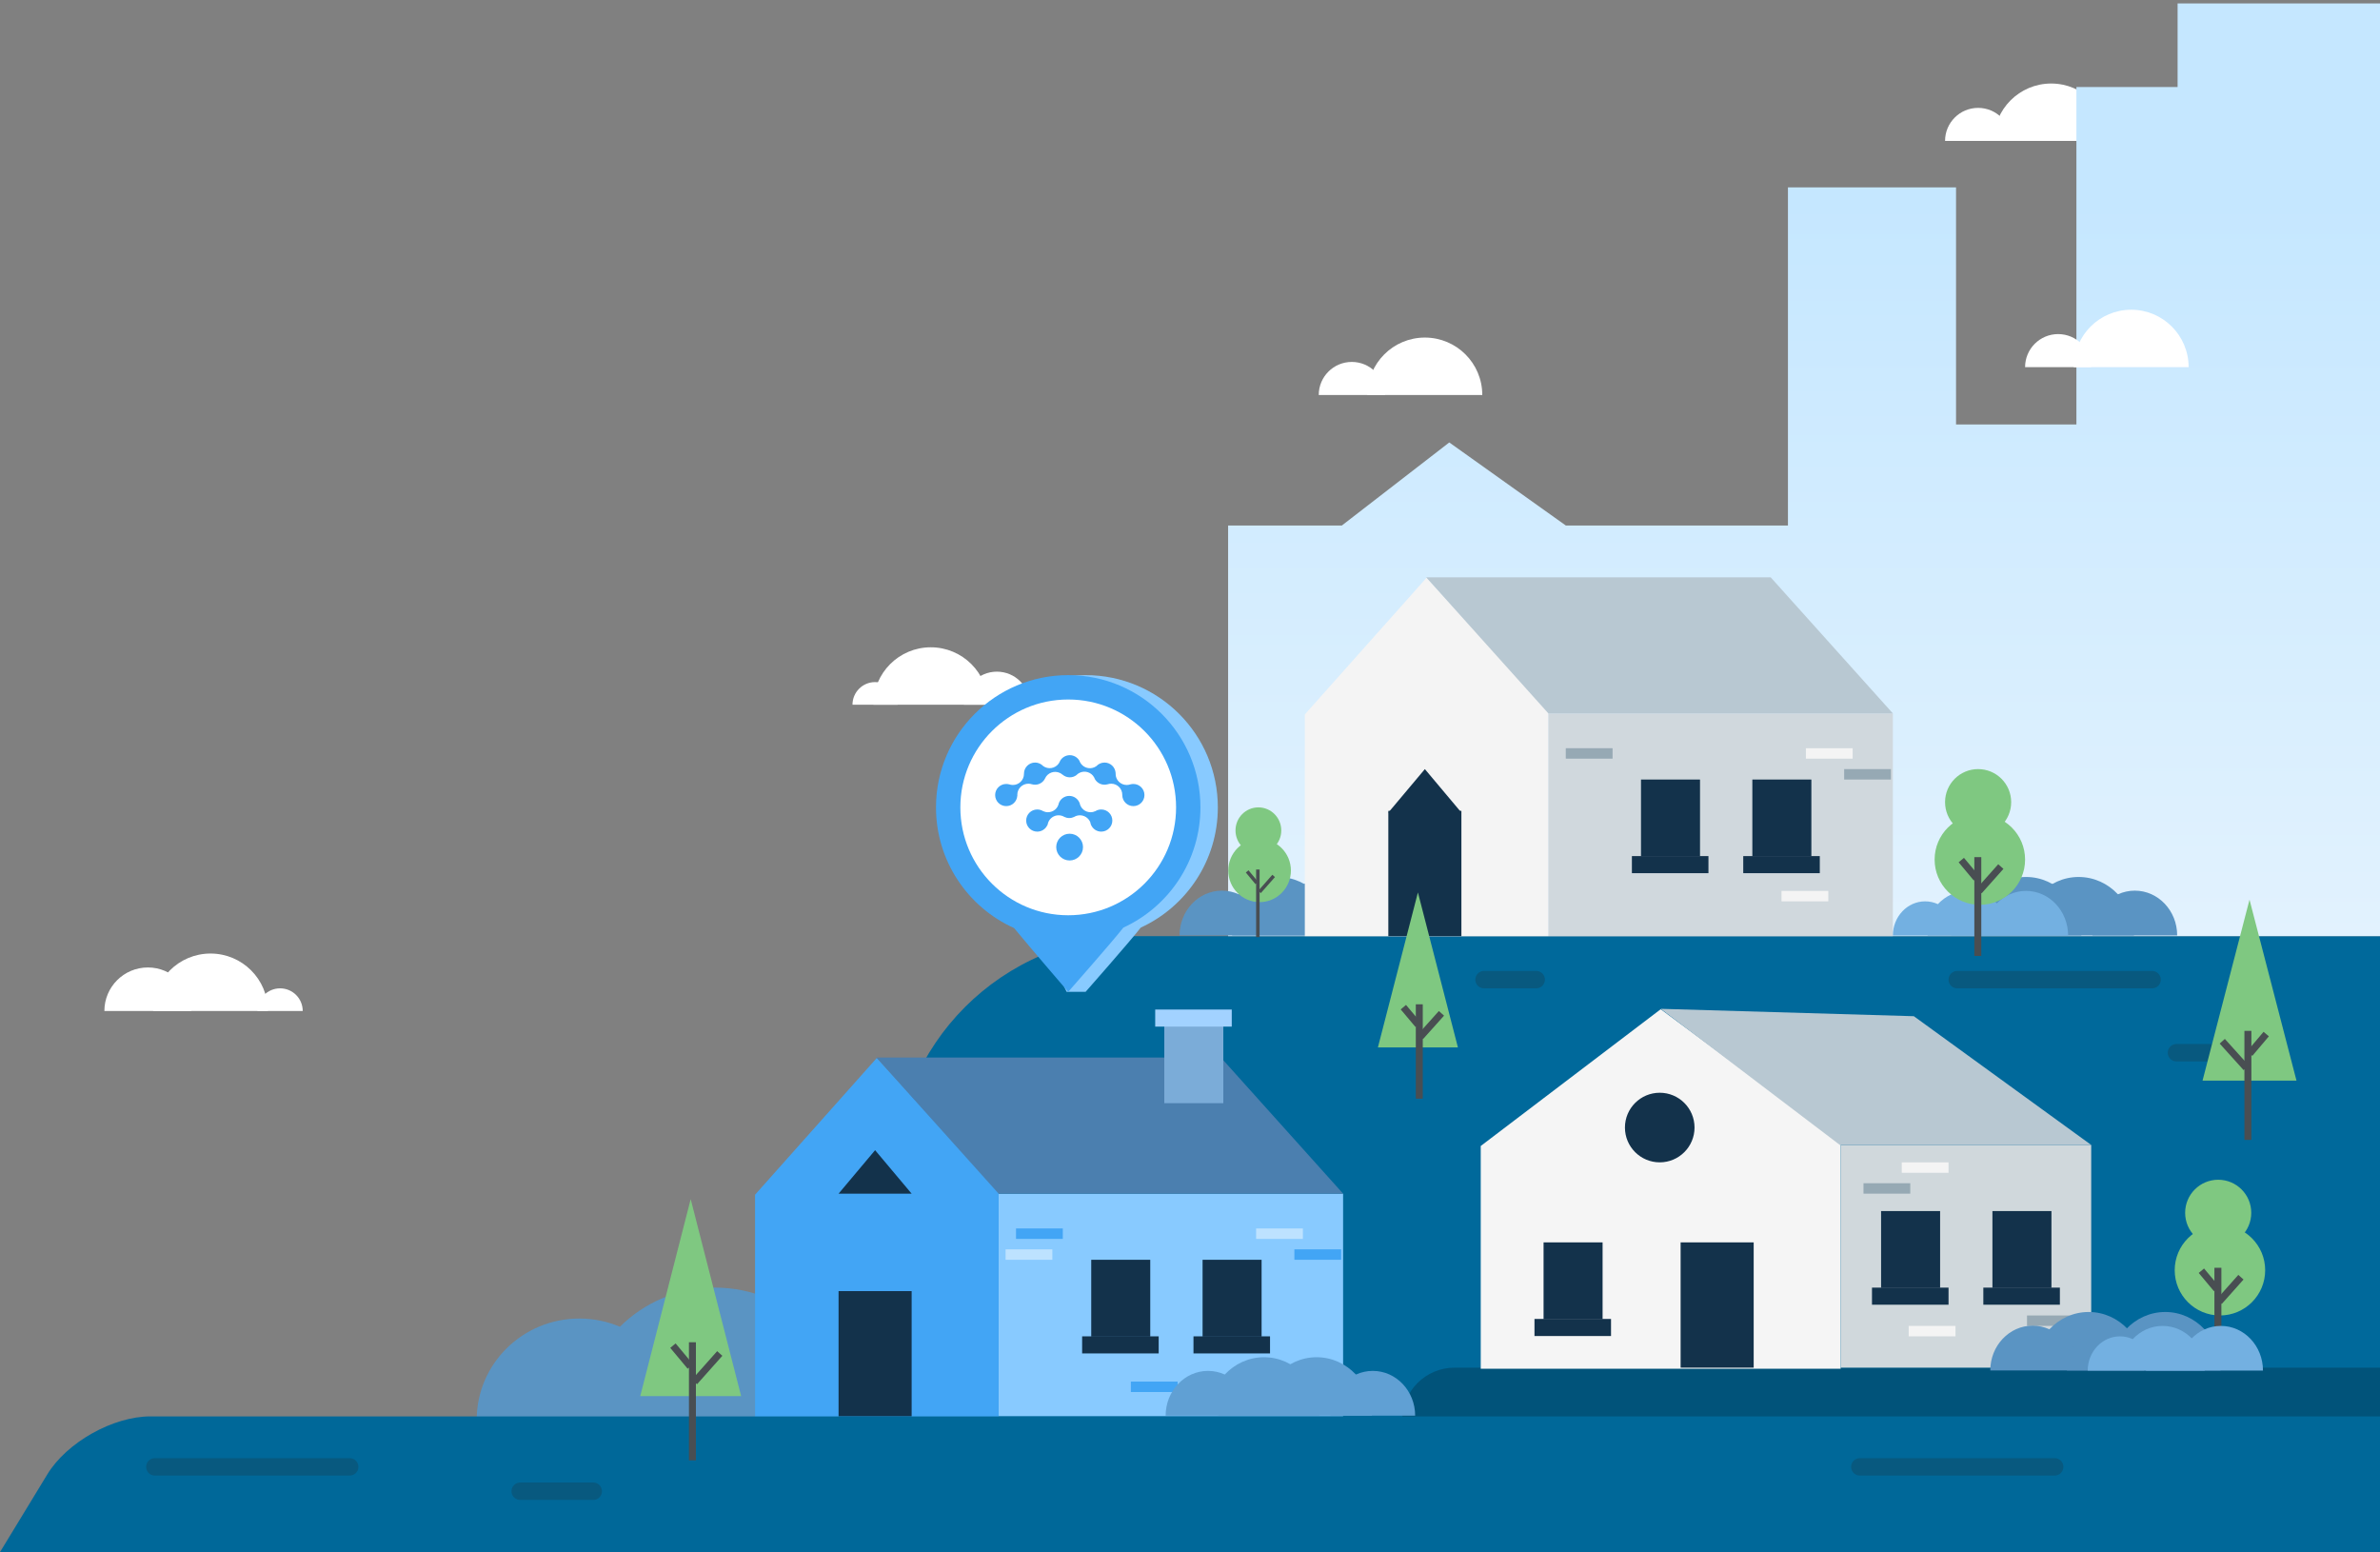 <?xml version="1.0" encoding="UTF-8"?>
<svg width="684px" height="446px" viewBox="0 0 684 446" version="1.1" xmlns="http://www.w3.org/2000/svg" xmlns:xlink="http://www.w3.org/1999/xlink">
    <rect x="0" y="0" width="684" height="446" fill="#808080" stroke="none"/>
    <!-- Generator: Sketch 42 (36781) - http://www.bohemiancoding.com/sketch -->
    <title>hero_image</title>
    <desc>Created with Sketch.</desc>
    <defs>
        <linearGradient x1="45.339%" y1="21.154%" x2="45.339%" y2="100%" id="linearGradient-1">
            <stop stop-color="#C5E7FF" offset="0%"></stop>
            <stop stop-color="#E2F2FE" offset="100%"></stop>
        </linearGradient>
    </defs>
    <g id="Homepage" stroke="none" stroke-width="1" fill="none" fill-rule="evenodd">
        <g id="Homepage-1280" transform="translate(-596, -156)">
            <g id="hero_image" transform="translate(596, 156)">
                <g id="Group-6-Copy-3" transform="translate(559, 24)" fill="#FFFFFF">
                    <path d="M19,16.5 C19,11.253 14.747,7 9.5,7 C4.253,7 0,11.253 0,16.5" id="Oval-4"></path>
                    <path d="M47,16.5 C47,7.387 39.613,0 30.5,0 C21.387,0 14,7.387 14,16.5" id="Oval-4-Copy"></path>
                </g>
                <path d="M257,338.5 C257,300.116 288.117,269 326.496,269 L684,269 L684,408 L257,408 L257,338.5 Z" id="Rectangle-2-Copy-2" fill="#00699B"></path>
                <path d="M403,408 C403,399.716 409.721,393 418.008,393 L684,393 L684,423 L403,423 L403,408 Z" id="Rectangle-2-Copy" fill="#01537A"></path>
                <polygon id="Rectangle-6" fill="url(#linearGradient-1)" points="450 151 513.847 151 513.847 53.844 562.156 53.844 562.156 121.968 596.749 121.968 596.749 25.015 625.828 25.015 625.828 0.988 668.219 0.988 684 0.988 684 151 684 269 352.956 269 352.956 151 385.647 151 416.514 127.139"></polygon>
                <path d="M181.5,408 L137,408 C137,391.919 150.208,378.883 166.5,378.883 C170.641,378.883 174.583,379.725 178.16,381.246 C185.136,374.301 194.809,370 205.5,370 C226.763,370 244,387.013 244,408 L181.5,408 Z" id="Combined-Shape" fill="#5A94C3"></path>
                <g id="Group-2" transform="translate(217, 290)">
                    <polygon id="Rectangle-3" fill="#42A5F5" points="0 53.3 35 14 70 52.3 70 117.3 0 117.3"></polygon>
                    <rect id="Rectangle" fill="#13324B" x="24" y="81" width="21" height="36"></rect>
                    <polygon id="Rectangle-Copy-3" fill="#13324B" points="34.5 40.504 45 53 24 53"></polygon>
                    <rect id="Rectangle-3-Copy" fill="#88CAFF" x="70" y="53" width="99" height="64"></rect>
                    <rect id="Rectangle-Copy-2" fill="#42A5F5" x="75" y="63" width="13.444" height="3"></rect>
                    <rect id="Rectangle-Copy-4" fill="#BDE2FF" x="72" y="69" width="13.444" height="3"></rect>
                    <g id="Group-3" transform="translate(138.5, 86.5) scale(1, -1) translate(-138.5, -86.5) translate(108, 63)">
                        <rect id="Rectangle-Copy-5" fill="#42A5F5" x="47" y="38" width="13.444" height="3"></rect>
                        <rect id="Rectangle-Copy-8" fill="#42A5F5" x="0" y="0" width="13.444" height="3"></rect>
                        <rect id="Rectangle-Copy-6" fill="#BDE2FF" x="36" y="44" width="13.444" height="3"></rect>
                        <rect id="Rectangle-Copy-7" fill="#BDE2FF" x="29" y="3" width="13.444" height="3"></rect>
                    </g>
                    <g id="Group" transform="translate(94, 72)" fill="#13324B">
                        <rect id="Rectangle-Copy" x="2.615" y="0" width="16.962" height="22.091"></rect>
                        <rect id="Rectangle-Copy-2" x="0" y="22" width="22" height="4.909"></rect>
                    </g>
                    <g id="Group-Copy" transform="translate(126, 72)" fill="#13324B">
                        <rect id="Rectangle-Copy" x="2.615" y="0" width="16.962" height="22.091"></rect>
                        <rect id="Rectangle-Copy-2" x="0" y="22" width="22" height="4.909"></rect>
                    </g>
                    <polygon id="Rectangle-3-Copy-2" fill="#4B7FAF" points="34.879 13.886 133.879 13.886 169 53 70 53"></polygon>
                    <g id="Group-Copy-2" transform="translate(126, 13.5) scale(1, -1) translate(-126, -13.5) translate(115, 0)">
                        <rect id="Rectangle-Copy" fill="#7BACD8" x="2.615" y="0" width="16.962" height="22.091"></rect>
                        <rect id="Rectangle-Copy-2" fill="#A2D2FF" x="0" y="22" width="22" height="4.909"></rect>
                    </g>
                </g>
                <g id="Group-4-Copy-2" transform="translate(339, 252)" fill="#5A94C3">
                    <path d="M18.37,16.797 L0,16.797 C0,9.689 5.452,3.926 12.178,3.926 C13.887,3.926 15.514,4.299 16.991,4.971 C19.87,1.901 23.864,0 28.277,0 C37.054,0 44.17,7.52 44.17,16.797 L18.37,16.797 Z" id="Combined-Shape-Copy"></path>
                    <path d="M33.481,16.797 L15.111,16.797 C15.111,9.689 20.563,3.926 27.289,3.926 C28.998,3.926 30.625,4.299 32.102,4.971 C34.982,1.901 38.975,0 43.388,0 C52.165,0 59.281,7.52 59.281,16.797 L33.481,16.797 Z" id="Combined-Shape-Copy-2"></path>
                    <path d="M71.709,16.797 C71.709,9.689 66.257,3.926 59.532,3.926 C52.806,3.926 47.354,9.689 47.354,16.797" id="Combined-Shape-Copy-3"></path>
                </g>
                <g id="Group-6-Copy-4" transform="translate(582, 89)" fill="#FFFFFF">
                    <path d="M19,16.5 C19,11.253 14.747,7 9.5,7 C4.253,7 0,11.253 0,16.5" id="Oval-4"></path>
                    <path d="M47,16.5 C47,7.387 39.613,0 30.5,0 C21.387,0 14,7.387 14,16.5" id="Oval-4-Copy"></path>
                </g>
                <g id="Group-2-Copy-2" transform="translate(375, 165)">
                    <polygon id="Rectangle-3" fill="#F4F4F4" points="0 40.3 35 1 70 39.3 70 104 0 104"></polygon>
                    <rect id="Rectangle" fill="#13324B" x="24" y="68" width="21" height="36"></rect>
                    <polygon id="Rectangle-Copy-3" fill="#13324B" points="34.5 56 45 68.496 24 68.496"></polygon>
                    <rect id="Rectangle-3-Copy" fill="#D0D8DD" x="70" y="40" width="99" height="64"></rect>
                    <rect id="Rectangle-Copy-2" fill="#96A9B4" x="75" y="50" width="13.444" height="3"></rect>
                    <g id="Group-3" transform="translate(153, 72) scale(1, -1) translate(-153, -72) translate(137, 50)">
                        <rect id="Rectangle-Copy-5" fill="#96A9B4" x="18" y="35" width="13.444" height="3"></rect>
                        <rect id="Rectangle-Copy-6" fill="#F4F4F4" x="7" y="41" width="13.444" height="3"></rect>
                        <rect id="Rectangle-Copy-7" fill="#F4F4F4" x="0" y="0" width="13.444" height="3"></rect>
                    </g>
                    <g id="Group" transform="translate(94, 59)" fill="#13324B">
                        <rect id="Rectangle-Copy" x="2.615" y="0" width="16.962" height="22.091"></rect>
                        <rect id="Rectangle-Copy-2" x="0" y="22" width="22" height="4.909"></rect>
                    </g>
                    <g id="Group-Copy" transform="translate(126, 59)" fill="#13324B">
                        <rect id="Rectangle-Copy" x="2.615" y="0" width="16.962" height="22.091"></rect>
                        <rect id="Rectangle-Copy-2" x="0" y="22" width="22" height="4.909"></rect>
                    </g>
                    <polygon id="Rectangle-3-Copy-2" fill="#B8C8D2" points="34.879 0.886 133.879 0.886 169 40 70 40"></polygon>
                </g>
                <g id="Group-4" transform="translate(335, 390)" fill="#60A0D4">
                    <path d="M18.37,16.797 L0,16.797 C0,9.689 5.452,3.926 12.178,3.926 C13.887,3.926 15.514,4.299 16.991,4.971 C19.87,1.901 23.864,0 28.277,0 C37.054,0 44.17,7.52 44.17,16.797 L18.37,16.797 Z" id="Combined-Shape-Copy"></path>
                    <path d="M33.481,16.797 L15.111,16.797 C15.111,9.689 20.563,3.926 27.289,3.926 C28.998,3.926 30.625,4.299 32.102,4.971 C34.982,1.901 38.975,0 43.388,0 C52.165,0 59.281,7.52 59.281,16.797 L33.481,16.797 Z" id="Combined-Shape-Copy-2"></path>
                    <path d="M71.709,16.797 C71.709,9.689 66.257,3.926 59.532,3.926 C52.806,3.926 47.354,9.689 47.354,16.797" id="Combined-Shape-Copy-3"></path>
                </g>
                <g id="Group-4-Copy" transform="translate(554, 252)" fill="#5A94C3">
                    <path d="M18.37,16.797 L0,16.797 C0,9.689 5.452,3.926 12.178,3.926 C13.887,3.926 15.514,4.299 16.991,4.971 C19.87,1.901 23.864,0 28.277,0 C37.054,0 44.17,7.52 44.17,16.797 L18.37,16.797 Z" id="Combined-Shape-Copy"></path>
                    <path d="M33.481,16.797 L15.111,16.797 C15.111,9.689 20.563,3.926 27.289,3.926 C28.998,3.926 30.625,4.299 32.102,4.971 C34.982,1.901 38.975,0 43.388,0 C52.165,0 59.281,7.52 59.281,16.797 L33.481,16.797 Z" id="Combined-Shape-Copy-2"></path>
                    <path d="M71.709,16.797 C71.709,9.689 66.257,3.926 59.532,3.926 C52.806,3.926 47.354,9.689 47.354,16.797" id="Combined-Shape-Copy-3"></path>
                </g>
                <g id="Group-8-Copy-2" transform="translate(396, 256)">
                    <polygon id="Rectangle-7" fill="#7FC881" points="11.5 0.445 23 44.98 0 44.98"></polygon>
                    <path d="M11.897,33.589 L11.897,58.708" id="Line" stroke="#494E52" stroke-width="2" stroke-linecap="square"></path>
                    <path d="M17.601,35.926 L12.883,41.183" id="Line-Copy" stroke="#494E52" stroke-width="2" stroke-linecap="square"></path>
                    <path d="M10.91,34.173 L7.962,37.678" id="Line-Copy-2" stroke="#494E52" stroke-width="2" stroke-linecap="square" transform="translate(9.436, 35.926) scale(1, -1) translate(-9.436, -35.926) "></path>
                </g>
                <g id="Group-2-Copy" transform="translate(425, 289)">
                    <polygon id="Rectangle-3" fill="#F5F5F5" points="0.556 40.3 52.278 1 104 39.3 104 104.3 0.556 104.3"></polygon>
                    <rect id="Rectangle" fill="#13324B" x="58" y="68" width="21" height="36"></rect>
                    <rect id="Rectangle-3-Copy" fill="#D0D8DC" x="104" y="40" width="72" height="64"></rect>
                    <g id="Group-3" transform="translate(140.5, 70) scale(-1, -1) translate(-140.5, -70) translate(110, 45)">
                        <rect id="Rectangle-Copy-5" fill="#96A9B4" x="47" y="41" width="13.444" height="3"></rect>
                        <rect id="Rectangle-Copy-8" fill="#96A9B4" x="0" y="3" width="13.444" height="3"></rect>
                        <rect id="Rectangle-Copy-6" fill="#F4F4F4" x="36" y="47" width="13.444" height="3"></rect>
                        <rect id="Rectangle-Copy-7" fill="#F4F4F4" x="34" y="0" width="13.444" height="3"></rect>
                    </g>
                    <rect id="Rectangle-Copy" fill="#13324B" x="115.615" y="59" width="16.962" height="22.091"></rect>
                    <rect id="Rectangle-Copy-2" fill="#13324B" x="113" y="81" width="22" height="4.909"></rect>
                    <rect id="Rectangle-Copy" fill="#13324B" x="18.615" y="68" width="16.962" height="22.091"></rect>
                    <rect id="Rectangle-Copy-2" fill="#13324B" x="16" y="90" width="22" height="4.909"></rect>
                    <rect id="Rectangle-Copy" fill="#13324B" x="147.615" y="59" width="16.962" height="22.091"></rect>
                    <rect id="Rectangle-Copy-2" fill="#13324B" x="145" y="81" width="22" height="4.909"></rect>
                    <polygon id="Rectangle-3-Copy-2" fill="#B8C8D2" points="52.28 0.886 125.03 3.009 176 40 103.767 40"></polygon>
                    <circle id="Oval" fill="#13324B" cx="52" cy="35" r="10"></circle>
                </g>
                <g id="Group-4-Copy-3" transform="translate(572, 377)" fill="#5A94C3">
                    <path d="M18.37,16.797 L0,16.797 C0,9.689 5.452,3.926 12.178,3.926 C13.887,3.926 15.514,4.299 16.991,4.971 C19.87,1.901 23.864,0 28.277,0 C37.054,0 44.17,7.52 44.17,16.797 L18.37,16.797 Z" id="Combined-Shape-Copy"></path>
                    <path d="M40.37,16.797 L22,16.797 C22,9.689 27.452,3.926 34.178,3.926 C35.887,3.926 37.514,4.299 38.991,4.971 C41.87,1.901 45.864,0 50.277,0 C59.054,0 66.17,7.52 66.17,16.797 L40.37,16.797 Z" id="Combined-Shape-Copy-2"></path>
                </g>
                <g id="Group-38-Copy" transform="translate(625, 339)">
                    <circle id="Oval-5" fill="#7FC881" cx="13" cy="26" r="13"></circle>
                    <circle id="Oval-5-Copy" fill="#7FC881" cx="12.5" cy="9.5" r="9.5"></circle>
                    <g id="Group-37" transform="translate(8, 25)" stroke="#494E52" stroke-width="2" stroke-linecap="square">
                        <path d="M4.414,1.297 L4.414,27.693" id="Line"></path>
                        <path d="M10.366,3.752 L5.443,9.277" id="Line-Copy"></path>
                        <path d="M3.385,1.911 L0.308,5.594" id="Line-Copy-2" transform="translate(1.846, 3.752) scale(1, -1) translate(-1.846, -3.752) "></path>
                    </g>
                </g>
                <g id="Group-38-Copy-2" transform="translate(353, 232)">
                    <ellipse id="Oval-5" fill="#7FC881" cx="9" cy="18.151" rx="9" ry="9.075"></ellipse>
                    <ellipse id="Oval-5-Copy" fill="#7FC881" cx="8.654" cy="6.632" rx="6.577" ry="6.632"></ellipse>
                    <path d="M8.5,18.358 L8.5,36.786" id="Line" stroke="#494E52" stroke-linecap="square"></path>
                    <path d="M12.715,20.072 L9.307,23.929" id="Line-Copy" stroke="#494E52" stroke-linecap="square"></path>
                    <path d="M7.882,18.787 L5.751,21.358" id="Line-Copy-2" stroke="#494E52" stroke-linecap="square" transform="translate(6.817, 20.072) scale(1, -1) translate(-6.817, -20.072) "></path>
                </g>
                <g id="Group-7" transform="translate(600, 381)" fill="#73B0E1">
                    <path d="M13.983,12.844 L0,12.844 C0,7.409 4.15,3.003 9.27,3.003 C10.571,3.003 11.809,3.287 12.933,3.801 C15.125,1.454 18.165,0 21.524,0 C28.205,0 33.622,5.751 33.622,12.844 L13.983,12.844 Z" id="Combined-Shape-Copy"></path>
                    <path d="M30.729,12.844 L16.746,12.844 C16.746,7.409 20.896,3.003 26.016,3.003 C27.317,3.003 28.556,3.287 29.679,3.801 C31.872,1.454 34.911,0 38.27,0 C44.952,0 50.368,5.751 50.368,12.844 L30.729,12.844 Z" id="Combined-Shape-Copy-2"></path>
                </g>
                <g id="Group-7-Copy" transform="translate(544, 256)" fill="#73B0E1">
                    <path d="M13.983,12.844 L0,12.844 C0,7.409 4.15,3.003 9.27,3.003 C10.571,3.003 11.809,3.287 12.933,3.801 C15.125,1.454 18.165,0 21.524,0 C28.205,0 33.622,5.751 33.622,12.844 L13.983,12.844 Z" id="Combined-Shape-Copy"></path>
                    <path d="M30.729,12.844 L16.746,12.844 C16.746,7.409 20.896,3.003 26.016,3.003 C27.317,3.003 28.556,3.287 29.679,3.801 C31.872,1.454 34.911,0 38.27,0 C44.952,0 50.368,5.751 50.368,12.844 L30.729,12.844 Z" id="Combined-Shape-Copy-2"></path>
                </g>
                <path d="M13.604,423.653 C19.203,414.456 32.468,407 43.233,407 L684,407 L684,446 L0,446 L13.604,423.653 Z" id="Rectangle-2" fill="#006899"></path>
                <g id="Group-6" transform="translate(30, 274)" fill="#FFFFFF">
                    <path d="M25,16.5 C25,9.596 19.404,4 12.5,4 C5.596,4 0,9.596 0,16.5" id="Oval-4"></path>
                    <path d="M57,16.5 C57,12.91 54.09,10 50.5,10 C46.91,10 44,12.91 44,16.5" id="Oval-4-Copy-2"></path>
                    <path d="M47,16.5 C47,7.387 39.613,0 30.5,0 C21.387,0 14,7.387 14,16.5" id="Oval-4-Copy"></path>
                </g>
                <g id="Group-6-Copy" transform="translate(270.5, 194.5) scale(-1, 1) translate(-270.5, -194.5) translate(245, 186)" fill="#FFFFFF">
                    <path d="M19,16.5 C19,11.253 14.747,7 9.5,7 C4.253,7 0,11.253 0,16.5" id="Oval-4"></path>
                    <path d="M51,16.5 C51,12.91 48.09,10 44.5,10 C40.91,10 38,12.91 38,16.5" id="Oval-4-Copy-2"></path>
                    <path d="M45,16.5 C45,7.387 37.613,0 28.5,0 C19.387,0 12,7.387 12,16.5" id="Oval-4-Copy"></path>
                </g>
                <g id="Group-6-Copy-2" transform="translate(379, 97)" fill="#FFFFFF">
                    <path d="M19,16.5 C19,11.253 14.747,7 9.5,7 C4.253,7 0,11.253 0,16.5" id="Oval-4"></path>
                    <path d="M47,16.5 C47,7.387 39.613,0 30.5,0 C21.387,0 14,7.387 14,16.5" id="Oval-4-Copy"></path>
                </g>
                <g id="Group-8" transform="translate(184, 344)">
                    <polygon id="Rectangle-7" fill="#7FC881" points="14.5 0.566 29 57.178 0 57.178"></polygon>
                    <path d="M15,42.698 L15,74.629" id="Line" stroke="#494E52" stroke-width="2" stroke-linecap="square"></path>
                    <path d="M22.192,45.668 L16.244,52.351" id="Line-Copy" stroke="#494E52" stroke-width="2" stroke-linecap="square"></path>
                    <path d="M13.756,43.441 L10.038,47.896" id="Line-Copy-2" stroke="#494E52" stroke-width="2" stroke-linecap="square" transform="translate(11.897, 45.668) scale(1, -1) translate(-11.897, -45.668) "></path>
                </g>
                <path d="M562.5,281.5 L618.5,281.5" id="Line" stroke="#08597F" stroke-width="5" stroke-linecap="round"></path>
                <path d="M44.5,421.5 L100.5,421.5" id="Line-Copy-8" stroke="#08597F" stroke-width="5" stroke-linecap="round"></path>
                <path d="M149.5,428.5 L170.5,428.5" id="Line-Copy-9" stroke="#08597F" stroke-width="5" stroke-linecap="round"></path>
                <path d="M534.5,421.5 L590.5,421.5" id="Line-Copy-10" stroke="#08597F" stroke-width="5" stroke-linecap="round"></path>
                <path d="M625.5,302.5 L647.5,302.5" id="Line-Copy-4" stroke="#08597F" stroke-width="5" stroke-linecap="round"></path>
                <path d="M426.5,281.5 L441.5,281.5" id="Line-Copy-3" stroke="#08597F" stroke-width="5" stroke-linecap="round"></path>
                <g id="Group-8-Copy-3" transform="translate(646.5, 292.5) scale(-1, 1) translate(-646.5, -292.5) translate(633, 258)">
                    <polygon id="Rectangle-7" fill="#7FC881" points="13.5 0.52 27 52.519 0 52.519"></polygon>
                    <path d="M13.966,39.219 L13.966,68.548" id="Line" stroke="#494E52" stroke-width="2" stroke-linecap="square"></path>
                    <path d="M20.662,41.947 L15.123,48.086" id="Line-Copy" stroke="#494E52" stroke-width="2" stroke-linecap="square"></path>
                    <path d="M12.808,39.901 L9.346,43.993" id="Line-Copy-2" stroke="#494E52" stroke-width="2" stroke-linecap="square" transform="translate(11.077, 41.947) scale(1, -1) translate(-11.077, -41.947) "></path>
                </g>
                <g id="Group-38" transform="translate(556, 221)">
                    <circle id="Oval-5" fill="#7FC881" cx="13" cy="26" r="13"></circle>
                    <circle id="Oval-5-Copy" fill="#7FC881" cx="12.5" cy="9.5" r="9.5"></circle>
                    <g id="Group-37" transform="translate(8, 25)" stroke="#494E52" stroke-width="2" stroke-linecap="square">
                        <path d="M4.414,1.297 L4.414,27.693" id="Line"></path>
                        <path d="M10.366,3.752 L5.443,9.277" id="Line-Copy"></path>
                        <path d="M3.385,1.911 L0.308,5.594" id="Line-Copy-2" transform="translate(1.846, 3.752) scale(1, -1) translate(-1.846, -3.752) "></path>
                    </g>
                </g>
                <g id="Group-5" transform="translate(269, 194)">
                    <path d="M43,91.001 C43,91.001 55.725,76.557 58.846,72.549 C71.921,66.542 81,53.331 81,38 C81,17.013 63.987,0 43,0 C22.013,0 5,17.013 5,38 C5,53.442 14.211,66.733 27.439,72.678 C30.811,76.766 37.539,91.001 37.539,91.001 L43,91.001 Z" id="Oval-3-Copy" fill="#88CAFF"></path>
                    <path d="M38,91.001 C38,91.001 50.725,76.557 53.846,72.549 C66.921,66.542 76,53.331 76,38 C76,17.013 58.987,0 38,0 C17.013,0 0,17.013 0,38 C0,53.442 9.211,66.733 22.439,72.678 C27.243,78.502 38,91.001 38,91.001 Z" id="Oval-3-Copy" fill="#42A5F5"></path>
                    <circle id="Oval-3" fill="#FFFFFF" cx="38" cy="38" r="31"></circle>
                    <path d="M44.341,42.26 C43.859,41.096 42.698,40.275 41.362,40.275 C40.751,40.275 40.18,40.447 39.695,40.745 C39.273,40.951 38.799,41.067 38.297,41.067 C37.796,41.067 37.322,40.951 36.9,40.745 C36.415,40.447 35.844,40.275 35.232,40.275 C33.851,40.275 32.675,41.153 32.233,42.38 C32.202,42.546 32.158,42.707 32.102,42.863 C32.088,42.936 32.077,43.009 32.068,43.084 L32.012,43.084 C31.515,44.194 30.399,44.968 29.103,44.968 C27.343,44.968 25.916,43.543 25.916,41.785 C25.916,40.028 27.343,38.603 29.103,38.603 C29.714,38.603 30.285,38.775 30.77,39.073 C31.192,39.279 31.666,39.395 32.167,39.395 C33.724,39.395 35.02,38.281 35.298,36.807 C35.74,35.58 36.916,34.703 38.297,34.703 C39.678,34.703 40.854,35.58 41.296,36.807 C41.575,38.281 42.871,39.395 44.427,39.395 C44.929,39.395 45.403,39.279 45.825,39.073 C46.31,38.775 46.881,38.603 47.492,38.603 C49.252,38.603 50.678,40.028 50.678,41.785 C50.678,43.543 49.252,44.968 47.492,44.968 C46.195,44.968 45.08,44.194 44.582,43.084 L44.556,43.084 C44.553,43.055 44.549,43.026 44.545,42.997 C44.449,42.764 44.379,42.517 44.341,42.26 Z M53.537,34.456 L53.536,34.456 C53.536,34.43 53.537,34.404 53.537,34.379 C53.537,32.621 52.11,31.197 50.35,31.197 C49.978,31.197 49.62,31.26 49.288,31.378 L49.288,31.371 C49.018,31.446 48.733,31.486 48.438,31.486 C47.275,31.486 46.258,30.863 45.702,29.934 L45.69,29.939 C45.684,29.92 45.677,29.9 45.67,29.88 C45.573,29.711 45.491,29.532 45.426,29.344 C44.614,27.92 42.829,27.335 41.315,28.042 C40.934,28.219 40.604,28.463 40.334,28.752 C39.807,29.137 39.157,29.364 38.455,29.364 C37.654,29.364 36.922,29.069 36.362,28.582 L36.356,28.597 C36.132,28.4 35.877,28.231 35.593,28.099 C33.998,27.355 32.103,28.043 31.36,29.636 C31.344,29.672 31.327,29.709 31.312,29.746 C30.785,30.778 29.711,31.486 28.471,31.486 C28.177,31.486 27.892,31.446 27.621,31.371 L27.621,31.378 C27.289,31.261 26.931,31.197 26.559,31.197 C24.799,31.197 23.373,32.622 23.373,34.379 C23.373,34.477 23.377,34.573 23.386,34.668 L23.366,34.668 C23.256,36.326 21.875,37.638 20.186,37.638 C18.427,37.638 17,36.213 17,34.456 C17,32.698 18.427,31.273 20.186,31.273 C20.481,31.273 20.766,31.313 21.036,31.388 L21.036,31.381 C21.368,31.499 21.726,31.562 22.098,31.562 C23.858,31.562 25.284,30.138 25.284,28.38 C25.284,28.355 25.284,28.329 25.284,28.303 L25.284,28.303 C25.284,26.546 26.711,25.121 28.471,25.121 C29.188,25.121 29.849,25.358 30.382,25.757 C30.646,26.031 30.964,26.262 31.33,26.432 C32.925,27.176 34.82,26.488 35.562,24.895 C35.608,24.797 35.649,24.697 35.684,24.597 L35.689,24.6 C36.239,23.644 37.272,23 38.455,23 C39.635,23 40.666,23.641 41.217,24.594 C41.253,24.701 41.296,24.807 41.344,24.911 C42.087,26.504 43.982,27.192 45.577,26.448 C45.764,26.361 45.939,26.258 46.101,26.141 C46.683,25.514 47.515,25.121 48.438,25.121 C50.127,25.121 51.508,26.433 51.618,28.091 L51.638,28.091 C51.629,28.186 51.625,28.282 51.625,28.38 C51.625,30.137 53.051,31.562 54.811,31.562 C55.183,31.562 55.541,31.498 55.873,31.381 L55.873,31.388 C56.144,31.313 56.429,31.273 56.723,31.273 C58.483,31.273 59.909,32.698 59.909,34.456 C59.909,36.213 58.483,37.638 56.723,37.638 C54.963,37.638 53.537,36.213 53.537,34.456 Z M38.403,53.257 C36.277,53.257 34.554,51.536 34.554,49.413 C34.554,47.29 36.277,45.569 38.403,45.569 C40.528,45.569 42.252,47.29 42.252,49.413 C42.252,51.536 40.528,53.257 38.403,53.257 Z" id="Combined-Shape" fill="#42A5F5"></path>
                </g>
            </g>
        </g>
    </g>
</svg>